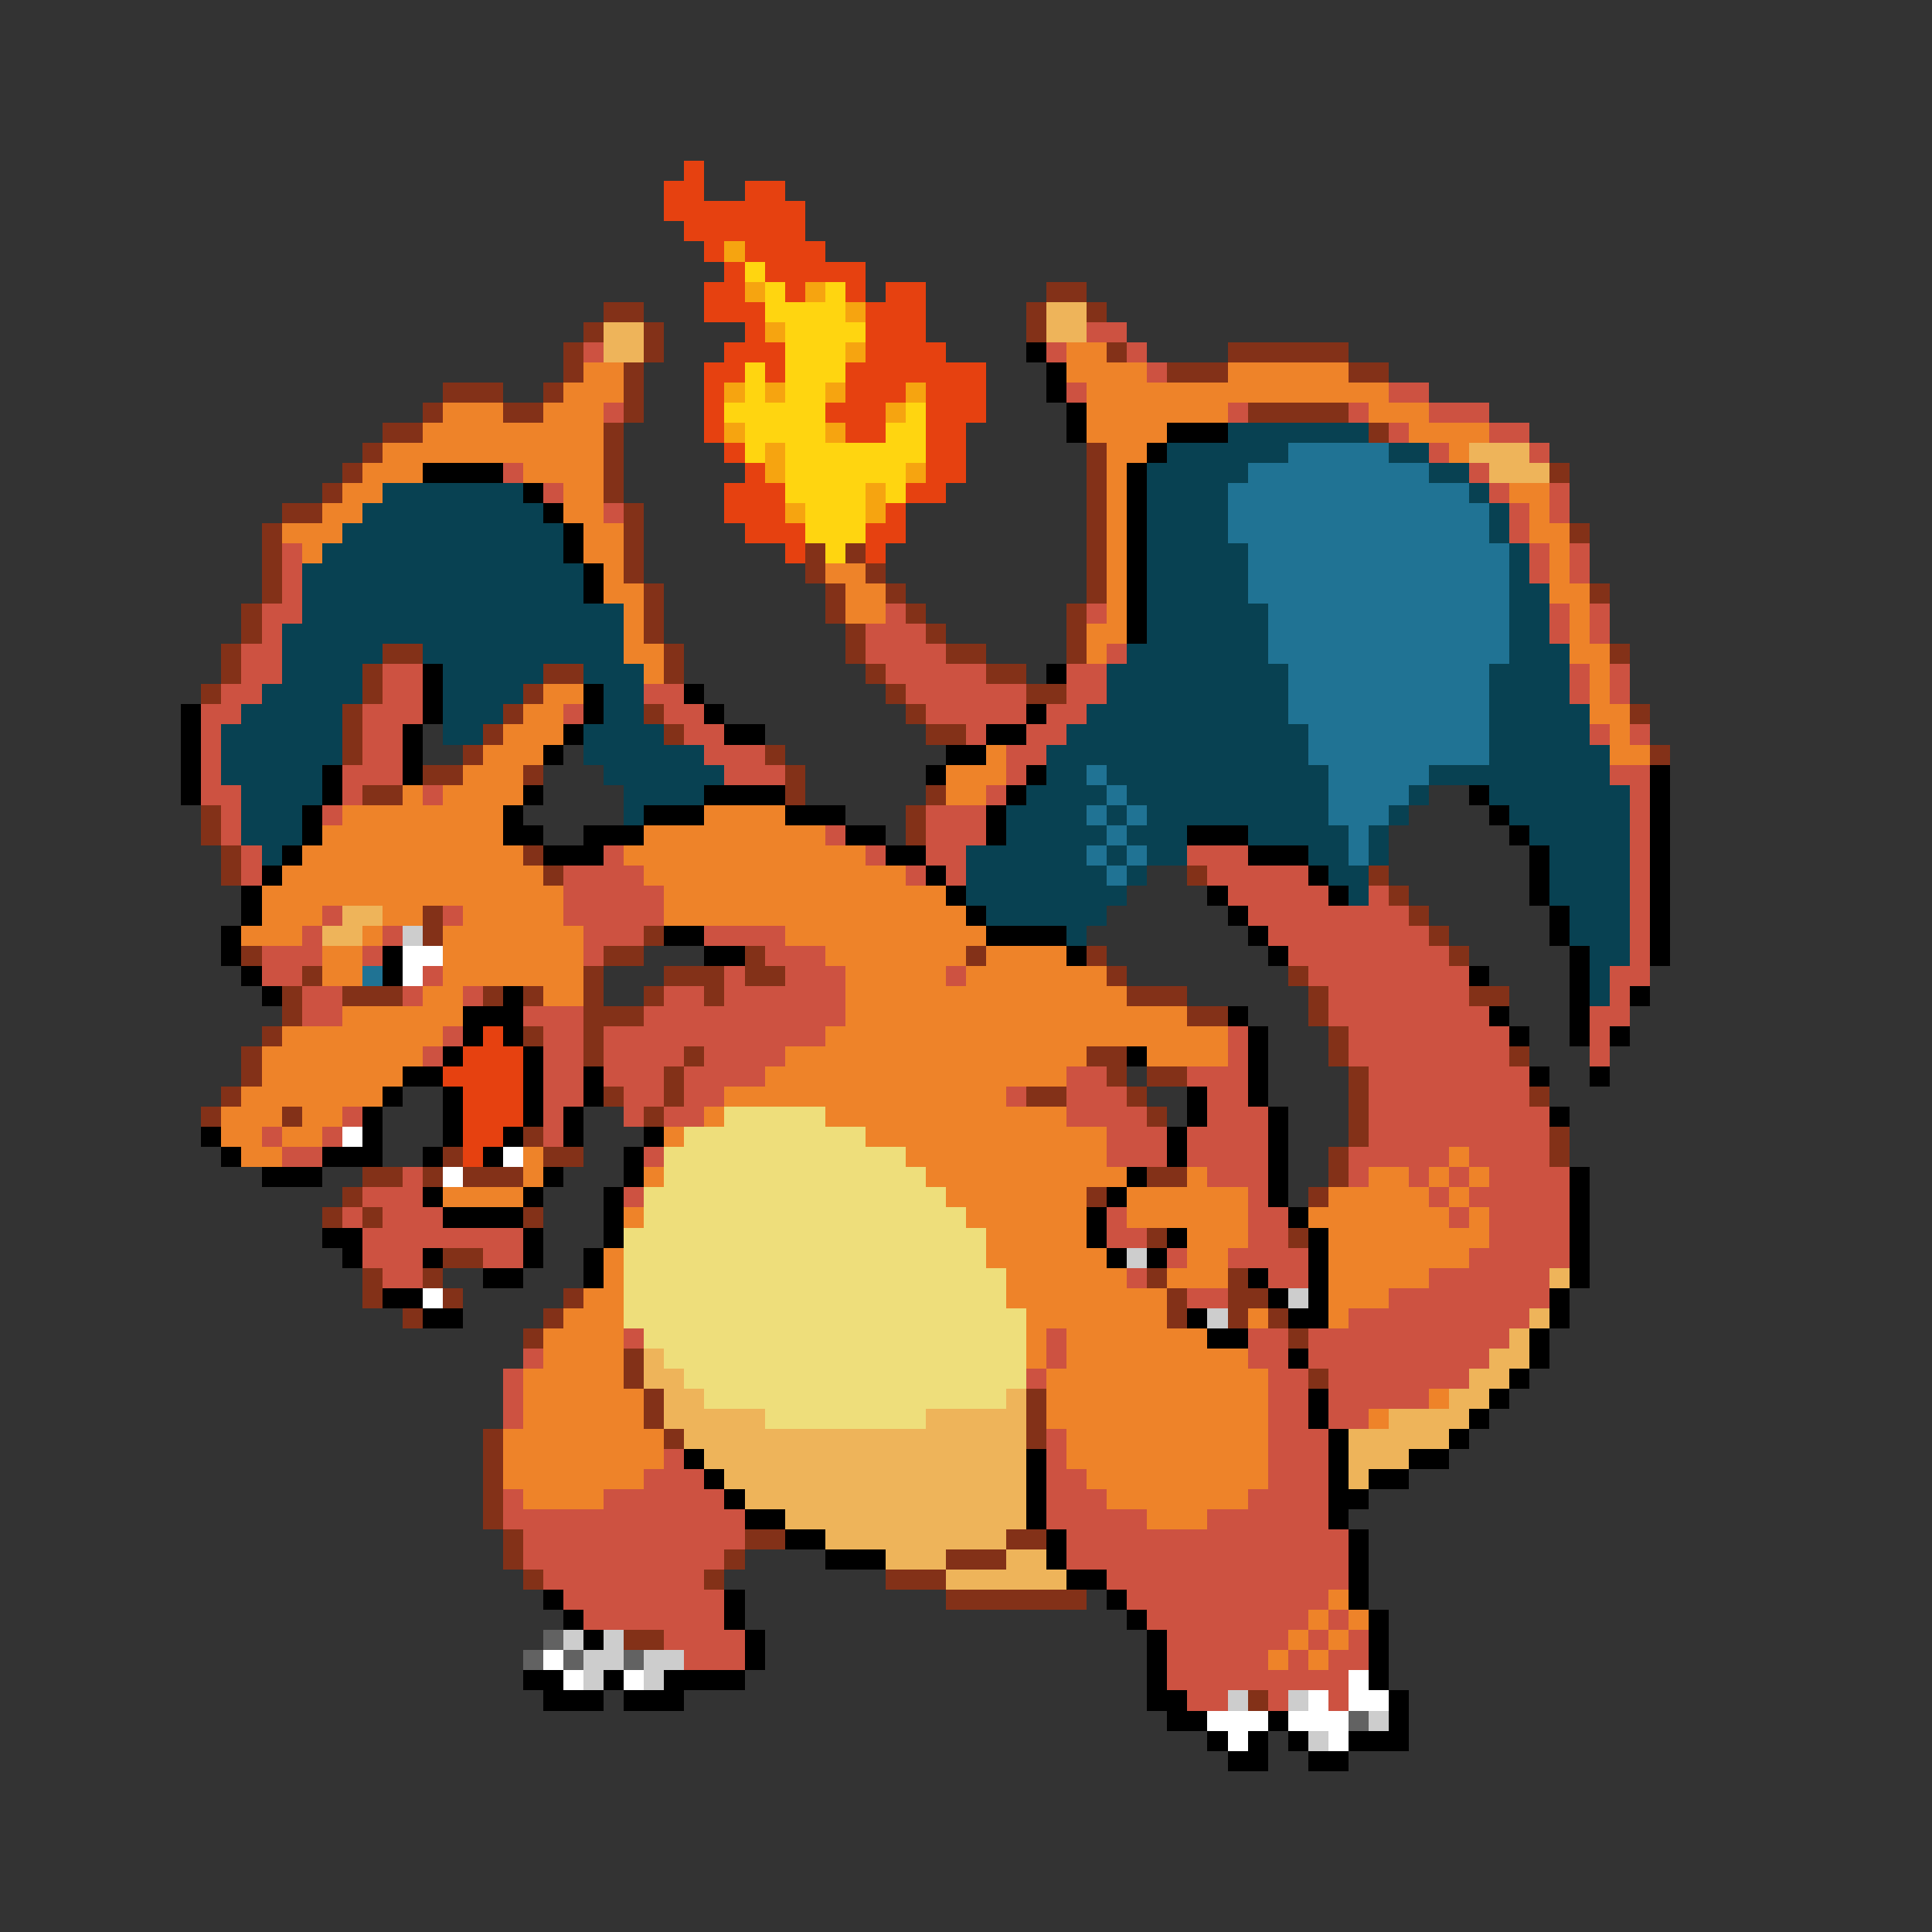 <svg xmlns="http://www.w3.org/2000/svg" viewBox="0 -0.5 96 96" shape-rendering="crispEdges">
<rect x="0" y="-0.5" width="96" height="96" fill="#333333" stroke="none"/>
<path stroke="#e64110" d="M34 8h1M33 9h2M37 9h2M33 10h7M34 11h6M35 12h1M37 12h4M36 13h1M38 13h5M35 14h2M39 14h1M42 14h1M44 14h2M35 15h3M43 15h3M37 16h1M43 16h3M36 17h3M43 17h4M35 18h2M38 18h1M42 18h7M35 19h1M42 19h3M46 19h3M35 20h1M41 20h3M46 20h3M35 21h1M42 21h2M46 21h2M36 22h1M46 22h2M37 23h1M46 23h2M36 24h3M45 24h2M36 25h3M44 25h1M37 26h3M43 26h2M39 27h1M43 27h1M24 51h1M23 52h3M22 53h4M23 54h3M23 55h3M23 56h2M23 57h1" />
<path stroke="#f6a410" d="M36 12h1M37 14h1M40 14h1M42 15h1M38 16h1M42 17h1M36 19h1M38 19h1M41 19h1M45 19h1M44 20h1M36 21h1M41 21h1M38 22h1M38 23h1M45 23h1M43 24h1M39 25h1M43 25h1" />
<path stroke="#ffd510" d="M37 13h1M38 14h1M41 14h1M38 15h4M39 16h4M39 17h3M37 18h1M39 18h3M37 19h1M39 19h2M36 20h5M45 20h1M37 21h4M44 21h2M37 22h1M39 22h7M39 23h6M39 24h4M44 24h1M40 25h3M40 26h3M41 27h1" />
<path stroke="#833118" d="M52 14h2M30 15h2M51 15h1M54 15h1M29 16h1M32 16h1M51 16h1M28 17h1M32 17h1M55 17h1M61 17h6M28 18h1M31 18h1M58 18h3M67 18h2M22 19h3M27 19h1M31 19h1M21 20h1M25 20h2M31 20h1M62 20h5M19 21h2M30 21h1M68 21h1M18 22h1M30 22h1M54 22h1M17 23h1M30 23h1M54 23h1M77 23h1M16 24h1M30 24h1M54 24h1M14 25h2M31 25h1M54 25h1M13 26h1M31 26h1M54 26h1M78 26h1M13 27h1M31 27h1M40 27h1M42 27h1M54 27h1M13 28h1M31 28h1M40 28h1M43 28h1M54 28h1M13 29h1M32 29h1M41 29h1M44 29h1M54 29h1M79 29h1M12 30h1M32 30h1M41 30h1M45 30h1M53 30h1M12 31h1M32 31h1M42 31h1M46 31h1M53 31h1M11 32h1M19 32h2M33 32h1M42 32h1M47 32h2M53 32h1M80 32h1M11 33h1M18 33h1M27 33h2M33 33h1M43 33h1M49 33h2M10 34h1M18 34h1M26 34h1M44 34h1M51 34h2M17 35h1M25 35h1M32 35h1M45 35h1M81 35h1M17 36h1M24 36h1M33 36h1M46 36h2M17 37h1M23 37h1M38 37h1M82 37h1M21 38h2M26 38h1M39 38h1M18 39h2M39 39h1M46 39h1M10 40h1M45 40h1M10 41h1M45 41h1M11 42h1M26 42h1M11 43h1M27 43h1M59 43h1M68 43h1M69 44h1M21 45h1M70 45h1M21 46h1M32 46h1M71 46h1M12 47h1M30 47h2M37 47h1M48 47h1M54 47h1M72 47h1M15 48h1M29 48h1M33 48h3M37 48h2M55 48h1M64 48h1M14 49h1M17 49h3M24 49h1M26 49h1M29 49h1M32 49h1M35 49h1M56 49h3M65 49h1M73 49h2M14 50h1M29 50h3M59 50h2M65 50h1M13 51h1M26 51h1M29 51h1M66 51h1M12 52h1M29 52h1M34 52h1M54 52h2M66 52h1M75 52h1M12 53h1M33 53h1M55 53h1M57 53h2M67 53h1M11 54h1M30 54h1M33 54h1M51 54h2M56 54h1M67 54h1M76 54h1M10 55h1M14 55h1M32 55h1M57 55h1M67 55h1M26 56h1M67 56h1M77 56h1M22 57h1M27 57h2M66 57h1M77 57h1M18 58h2M21 58h1M23 58h3M57 58h2M66 58h1M17 59h1M54 59h1M65 59h1M16 60h1M18 60h1M26 60h1M57 61h1M64 61h1M22 62h2M18 63h1M21 63h1M57 63h1M61 63h1M18 64h1M22 64h1M28 64h1M58 64h1M61 64h2M20 65h1M27 65h1M58 65h1M61 65h1M63 65h1M26 66h1M64 66h1M31 67h1M31 68h1M65 68h1M32 69h1M51 69h1M32 70h1M51 70h1M24 71h1M33 71h1M51 71h1M24 72h1M24 73h1M24 74h1M24 75h1M25 76h1M37 76h2M50 76h2M25 77h1M36 77h1M47 77h3M26 78h1M35 78h1M44 78h3M47 79h7M31 81h2M62 84h1" />
<path stroke="#eeb45a" d="M52 15h2M30 16h2M52 16h2M30 17h2M73 22h3M74 23h3M17 45h2M16 46h2M77 63h1M76 65h1M75 66h1M32 67h1M74 67h2M32 68h2M73 68h2M33 69h2M50 69h1M72 69h2M33 70h5M46 70h5M69 70h4M34 71h17M67 71h5M35 72h16M67 72h3M36 73h15M67 73h1M37 74h14M39 75h12M41 76h9M44 77h3M50 77h2M47 78h6" />
<path stroke="#cd5241" d="M54 16h2M29 17h1M52 17h1M56 17h1M57 18h1M53 19h1M69 19h2M30 20h1M61 20h1M67 20h1M71 20h3M69 21h1M74 21h2M71 22h1M76 22h1M25 23h1M73 23h1M27 24h1M74 24h1M77 24h1M30 25h1M75 25h1M77 25h1M75 26h1M14 27h1M76 27h1M78 27h1M14 28h1M76 28h1M78 28h1M14 29h1M13 30h2M44 30h1M54 30h1M77 30h1M79 30h1M13 31h1M43 31h3M77 31h1M79 31h1M12 32h2M43 32h4M55 32h1M12 33h2M19 33h2M44 33h5M53 33h2M78 33h1M80 33h1M11 34h2M19 34h2M32 34h2M45 34h6M53 34h2M78 34h1M80 34h1M10 35h2M18 35h3M28 35h1M33 35h2M46 35h5M52 35h2M10 36h1M18 36h2M34 36h2M48 36h1M51 36h2M79 36h1M81 36h1M10 37h1M18 37h2M35 37h3M50 37h2M10 38h1M17 38h3M36 38h3M50 38h1M80 38h2M10 39h2M17 39h1M21 39h1M49 39h1M81 39h1M11 40h1M16 40h1M46 40h3M81 40h1M11 41h1M41 41h1M46 41h3M81 41h1M12 42h1M30 42h1M43 42h1M46 42h2M59 42h3M81 42h1M12 43h1M28 43h4M45 43h1M47 43h1M60 43h5M81 43h1M28 44h5M61 44h5M68 44h1M81 44h1M16 45h1M22 45h1M28 45h5M62 45h8M81 45h1M15 46h1M19 46h1M29 46h3M35 46h4M63 46h8M81 46h1M13 47h3M18 47h1M29 47h1M38 47h3M64 47h8M81 47h1M13 48h2M21 48h1M36 48h1M39 48h3M47 48h1M65 48h8M80 48h2M15 49h2M20 49h1M23 49h1M33 49h2M36 49h6M66 49h7M80 49h1M15 50h2M26 50h3M32 50h10M66 50h8M79 50h2M22 51h1M27 51h2M30 51h11M61 51h1M67 51h8M79 51h1M21 52h1M27 52h2M30 52h4M35 52h4M61 52h1M67 52h8M79 52h1M27 53h2M30 53h3M34 53h4M53 53h2M59 53h3M68 53h8M27 54h2M31 54h2M34 54h2M50 54h1M53 54h3M60 54h2M68 54h8M17 55h1M27 55h1M31 55h1M33 55h2M53 55h4M60 55h3M68 55h9M13 56h1M16 56h1M27 56h1M55 56h3M59 56h4M68 56h9M14 57h2M32 57h1M55 57h3M59 57h4M67 57h5M73 57h4M20 58h1M60 58h3M67 58h1M70 58h1M72 58h1M74 58h4M18 59h3M31 59h1M62 59h1M71 59h1M73 59h5M17 60h1M19 60h3M55 60h1M62 60h2M72 60h1M74 60h4M18 61h8M55 61h2M62 61h2M74 61h4M18 62h3M24 62h2M58 62h1M61 62h4M73 62h5M19 63h2M56 63h1M63 63h2M71 63h6M59 64h2M69 64h8M67 65h9M31 66h1M52 66h1M62 66h2M65 66h10M26 67h1M52 67h1M62 67h2M65 67h9M25 68h1M51 68h1M63 68h2M66 68h7M25 69h1M63 69h2M66 69h5M25 70h1M63 70h2M66 70h2M52 71h1M63 71h3M33 72h1M52 72h1M63 72h3M32 73h3M52 73h2M63 73h3M25 74h1M30 74h6M52 74h3M62 74h4M25 75h12M52 75h5M60 75h6M26 76h11M53 76h14M26 77h10M53 77h14M27 78h8M55 78h12M28 79h8M56 79h10M29 80h7M57 80h8M66 80h1M33 81h4M58 81h6M65 81h1M67 81h1M34 82h3M58 82h5M64 82h1M66 82h2M58 83h9M59 84h2M63 84h1M66 84h1" />
<path stroke="#000000" d="M51 17h1M52 18h1M52 19h1M53 20h1M53 21h1M58 21h3M57 22h1M21 23h4M56 23h1M26 24h1M56 24h1M27 25h1M56 25h1M28 26h1M56 26h1M28 27h1M56 27h1M29 28h1M56 28h1M29 29h1M56 29h1M56 30h1M56 31h1M21 33h1M52 33h1M21 34h1M29 34h1M34 34h1M9 35h1M21 35h1M29 35h1M35 35h1M51 35h1M9 36h1M20 36h1M28 36h1M36 36h2M49 36h2M9 37h1M20 37h1M27 37h1M47 37h2M9 38h1M16 38h1M20 38h1M46 38h1M51 38h1M82 38h1M9 39h1M16 39h1M26 39h1M35 39h4M50 39h1M73 39h1M82 39h1M15 40h1M25 40h1M32 40h3M39 40h3M49 40h1M74 40h1M82 40h1M15 41h1M25 41h2M29 41h3M42 41h2M49 41h1M59 41h3M75 41h1M82 41h1M14 42h1M27 42h3M44 42h2M62 42h3M76 42h1M82 42h1M13 43h1M46 43h1M65 43h1M76 43h1M82 43h1M12 44h1M47 44h1M60 44h1M66 44h1M76 44h1M82 44h1M12 45h1M48 45h1M61 45h1M77 45h1M82 45h1M11 46h1M33 46h2M49 46h4M62 46h1M77 46h1M82 46h1M11 47h1M19 47h1M35 47h2M53 47h1M63 47h1M78 47h1M82 47h1M12 48h1M19 48h1M73 48h1M78 48h1M13 49h1M25 49h1M78 49h1M81 49h1M23 50h3M61 50h1M74 50h1M78 50h1M23 51h1M25 51h1M62 51h1M75 51h1M78 51h1M80 51h1M22 52h1M26 52h1M56 52h1M62 52h1M20 53h2M26 53h1M29 53h1M62 53h1M76 53h1M79 53h1M19 54h1M22 54h1M26 54h1M29 54h1M59 54h1M62 54h1M18 55h1M22 55h1M26 55h1M28 55h1M59 55h1M63 55h1M77 55h1M10 56h1M18 56h1M22 56h1M25 56h1M28 56h1M32 56h1M58 56h1M63 56h1M11 57h1M16 57h3M21 57h1M24 57h1M31 57h1M58 57h1M63 57h1M13 58h3M27 58h1M31 58h1M56 58h1M63 58h1M78 58h1M21 59h1M26 59h1M30 59h1M55 59h1M63 59h1M78 59h1M22 60h4M30 60h1M54 60h1M64 60h1M78 60h1M16 61h2M26 61h1M30 61h1M54 61h1M58 61h1M65 61h1M78 61h1M17 62h1M21 62h1M26 62h1M29 62h1M55 62h1M57 62h1M65 62h1M78 62h1M24 63h2M29 63h1M62 63h1M65 63h1M78 63h1M19 64h2M63 64h1M65 64h1M77 64h1M21 65h2M59 65h1M64 65h2M77 65h1M60 66h2M76 66h1M64 67h1M76 67h1M75 68h1M65 69h1M74 69h1M65 70h1M73 70h1M66 71h1M72 71h1M34 72h1M51 72h1M66 72h1M70 72h2M35 73h1M51 73h1M66 73h1M68 73h2M36 74h1M51 74h1M66 74h2M37 75h2M51 75h1M66 75h1M39 76h2M52 76h1M67 76h1M41 77h3M52 77h1M67 77h1M53 78h2M67 78h1M27 79h1M36 79h1M55 79h1M67 79h1M28 80h1M36 80h1M56 80h1M68 80h1M29 81h1M37 81h1M57 81h1M68 81h1M37 82h1M57 82h1M68 82h1M26 83h2M30 83h1M33 83h4M57 83h1M68 83h1M27 84h3M31 84h3M57 84h2M69 84h1M58 85h2M63 85h1M69 85h1M60 86h1M62 86h1M64 86h1M67 86h3M61 87h2M65 87h2" />
<path stroke="#ee8329" d="M53 17h2M29 18h2M53 18h4M61 18h6M28 19h3M54 19h15M22 20h3M27 20h3M54 20h7M68 20h3M21 21h9M54 21h4M70 21h4M19 22h11M55 22h2M72 22h1M18 23h3M26 23h4M55 23h1M17 24h2M28 24h2M55 24h1M75 24h2M16 25h2M28 25h2M55 25h1M76 25h1M14 26h3M29 26h2M55 26h1M76 26h2M15 27h1M29 27h2M55 27h1M77 27h1M30 28h1M41 28h2M55 28h1M77 28h1M30 29h2M42 29h2M55 29h1M77 29h2M31 30h1M42 30h2M55 30h1M78 30h1M31 31h1M54 31h2M78 31h1M31 32h2M54 32h1M78 32h2M32 33h1M79 33h1M27 34h2M79 34h1M26 35h2M79 35h2M25 36h3M80 36h1M24 37h3M49 37h1M80 37h2M23 38h3M47 38h3M20 39h1M22 39h4M47 39h2M17 40h8M35 40h4M16 41h9M32 41h9M15 42h11M31 42h12M14 43h13M32 43h13M13 44h15M33 44h14M13 45h3M19 45h2M23 45h5M33 45h15M12 46h3M18 46h1M22 46h7M39 46h10M16 47h2M22 47h7M41 47h7M49 47h4M16 48h2M22 48h7M42 48h5M48 48h7M21 49h2M27 49h2M42 49h14M17 50h6M42 50h17M14 51h8M41 51h20M13 52h8M39 52h15M57 52h4M13 53h7M38 53h15M12 54h7M36 54h14M11 55h3M15 55h2M35 55h1M41 55h12M11 56h2M14 56h2M33 56h1M43 56h12M12 57h2M26 57h1M45 57h10M72 57h1M26 58h1M32 58h1M46 58h10M59 58h1M68 58h2M71 58h1M73 58h1M22 59h4M47 59h7M56 59h6M66 59h5M72 59h1M31 60h1M48 60h6M56 60h6M65 60h7M73 60h1M49 61h5M59 61h3M66 61h8M30 62h1M49 62h6M59 62h2M66 62h7M30 63h1M50 63h6M58 63h3M66 63h5M29 64h2M50 64h8M66 64h3M28 65h3M51 65h7M62 65h1M66 65h1M27 66h4M51 66h1M53 66h7M27 67h4M51 67h1M53 67h9M26 68h5M52 68h11M26 69h6M52 69h11M71 69h1M26 70h6M52 70h11M68 70h1M25 71h8M53 71h10M25 72h8M53 72h10M25 73h7M54 73h9M26 74h4M55 74h7M57 75h3M66 79h1M65 80h1M67 80h1M64 81h1M66 81h1M63 82h1M65 82h1" />
<path stroke="#084152" d="M61 21h7M58 22h6M69 22h2M57 23h5M71 23h2M19 24h7M57 24h4M73 24h1M18 25h9M57 25h4M74 25h1M17 26h11M57 26h4M74 26h1M16 27h12M57 27h5M75 27h1M15 28h14M57 28h5M75 28h1M15 29h14M57 29h5M75 29h2M15 30h16M57 30h6M75 30h2M14 31h17M57 31h6M75 31h2M14 32h5M21 32h10M56 32h7M75 32h3M14 33h4M22 33h5M29 33h3M55 33h9M74 33h4M13 34h5M22 34h4M30 34h2M55 34h9M74 34h4M12 35h5M22 35h3M30 35h2M54 35h10M74 35h5M11 36h6M22 36h2M29 36h4M53 36h12M74 36h5M11 37h6M29 37h6M52 37h13M74 37h6M11 38h5M30 38h6M52 38h2M55 38h11M71 38h9M12 39h4M31 39h4M51 39h4M56 39h10M70 39h1M74 39h7M12 40h3M31 40h1M50 40h4M55 40h1M57 40h9M69 40h1M75 40h6M12 41h3M50 41h5M56 41h3M62 41h5M68 41h1M76 41h5M13 42h1M48 42h6M55 42h1M57 42h2M65 42h2M68 42h1M77 42h4M48 43h7M56 43h1M66 43h2M77 43h4M48 44h8M67 44h1M77 44h4M49 45h6M78 45h3M53 46h1M78 46h3M79 47h2M79 48h1M79 49h1" />
<path stroke="#207394" d="M64 22h5M62 23h9M61 24h12M61 25h13M61 26h13M62 27h13M62 28h13M62 29h13M63 30h12M63 31h12M63 32h12M64 33h10M64 34h10M64 35h10M65 36h9M65 37h9M54 38h1M66 38h5M55 39h1M66 39h4M54 40h1M56 40h1M66 40h3M55 41h1M67 41h1M54 42h1M56 42h1M67 42h1M55 43h1M18 48h1" />
<path stroke="#cdcdcd" d="M20 46h1M56 62h1M64 64h1M60 65h1M28 81h1M30 81h1M29 82h2M32 82h2M29 83h1M32 83h1M61 84h1M64 84h1M68 85h1M65 86h1" />
<path stroke="#ffffff" d="M20 47h2M20 48h1M17 56h1M25 57h1M22 58h1M21 64h1M27 82h1M28 83h1M31 83h1M67 83h1M65 84h1M67 84h2M60 85h3M64 85h3M61 86h1M66 86h1" />
<path stroke="#eede7b" d="M36 55h5M34 56h9M33 57h12M33 58h13M32 59h15M32 60h16M31 61h18M31 62h18M31 63h19M31 64h19M31 65h20M32 66h19M33 67h18M34 68h17M35 69h15M38 70h8" />
<path stroke="#626262" d="M27 81h1M26 82h1M28 82h1M31 82h1M67 85h1" />
</svg>